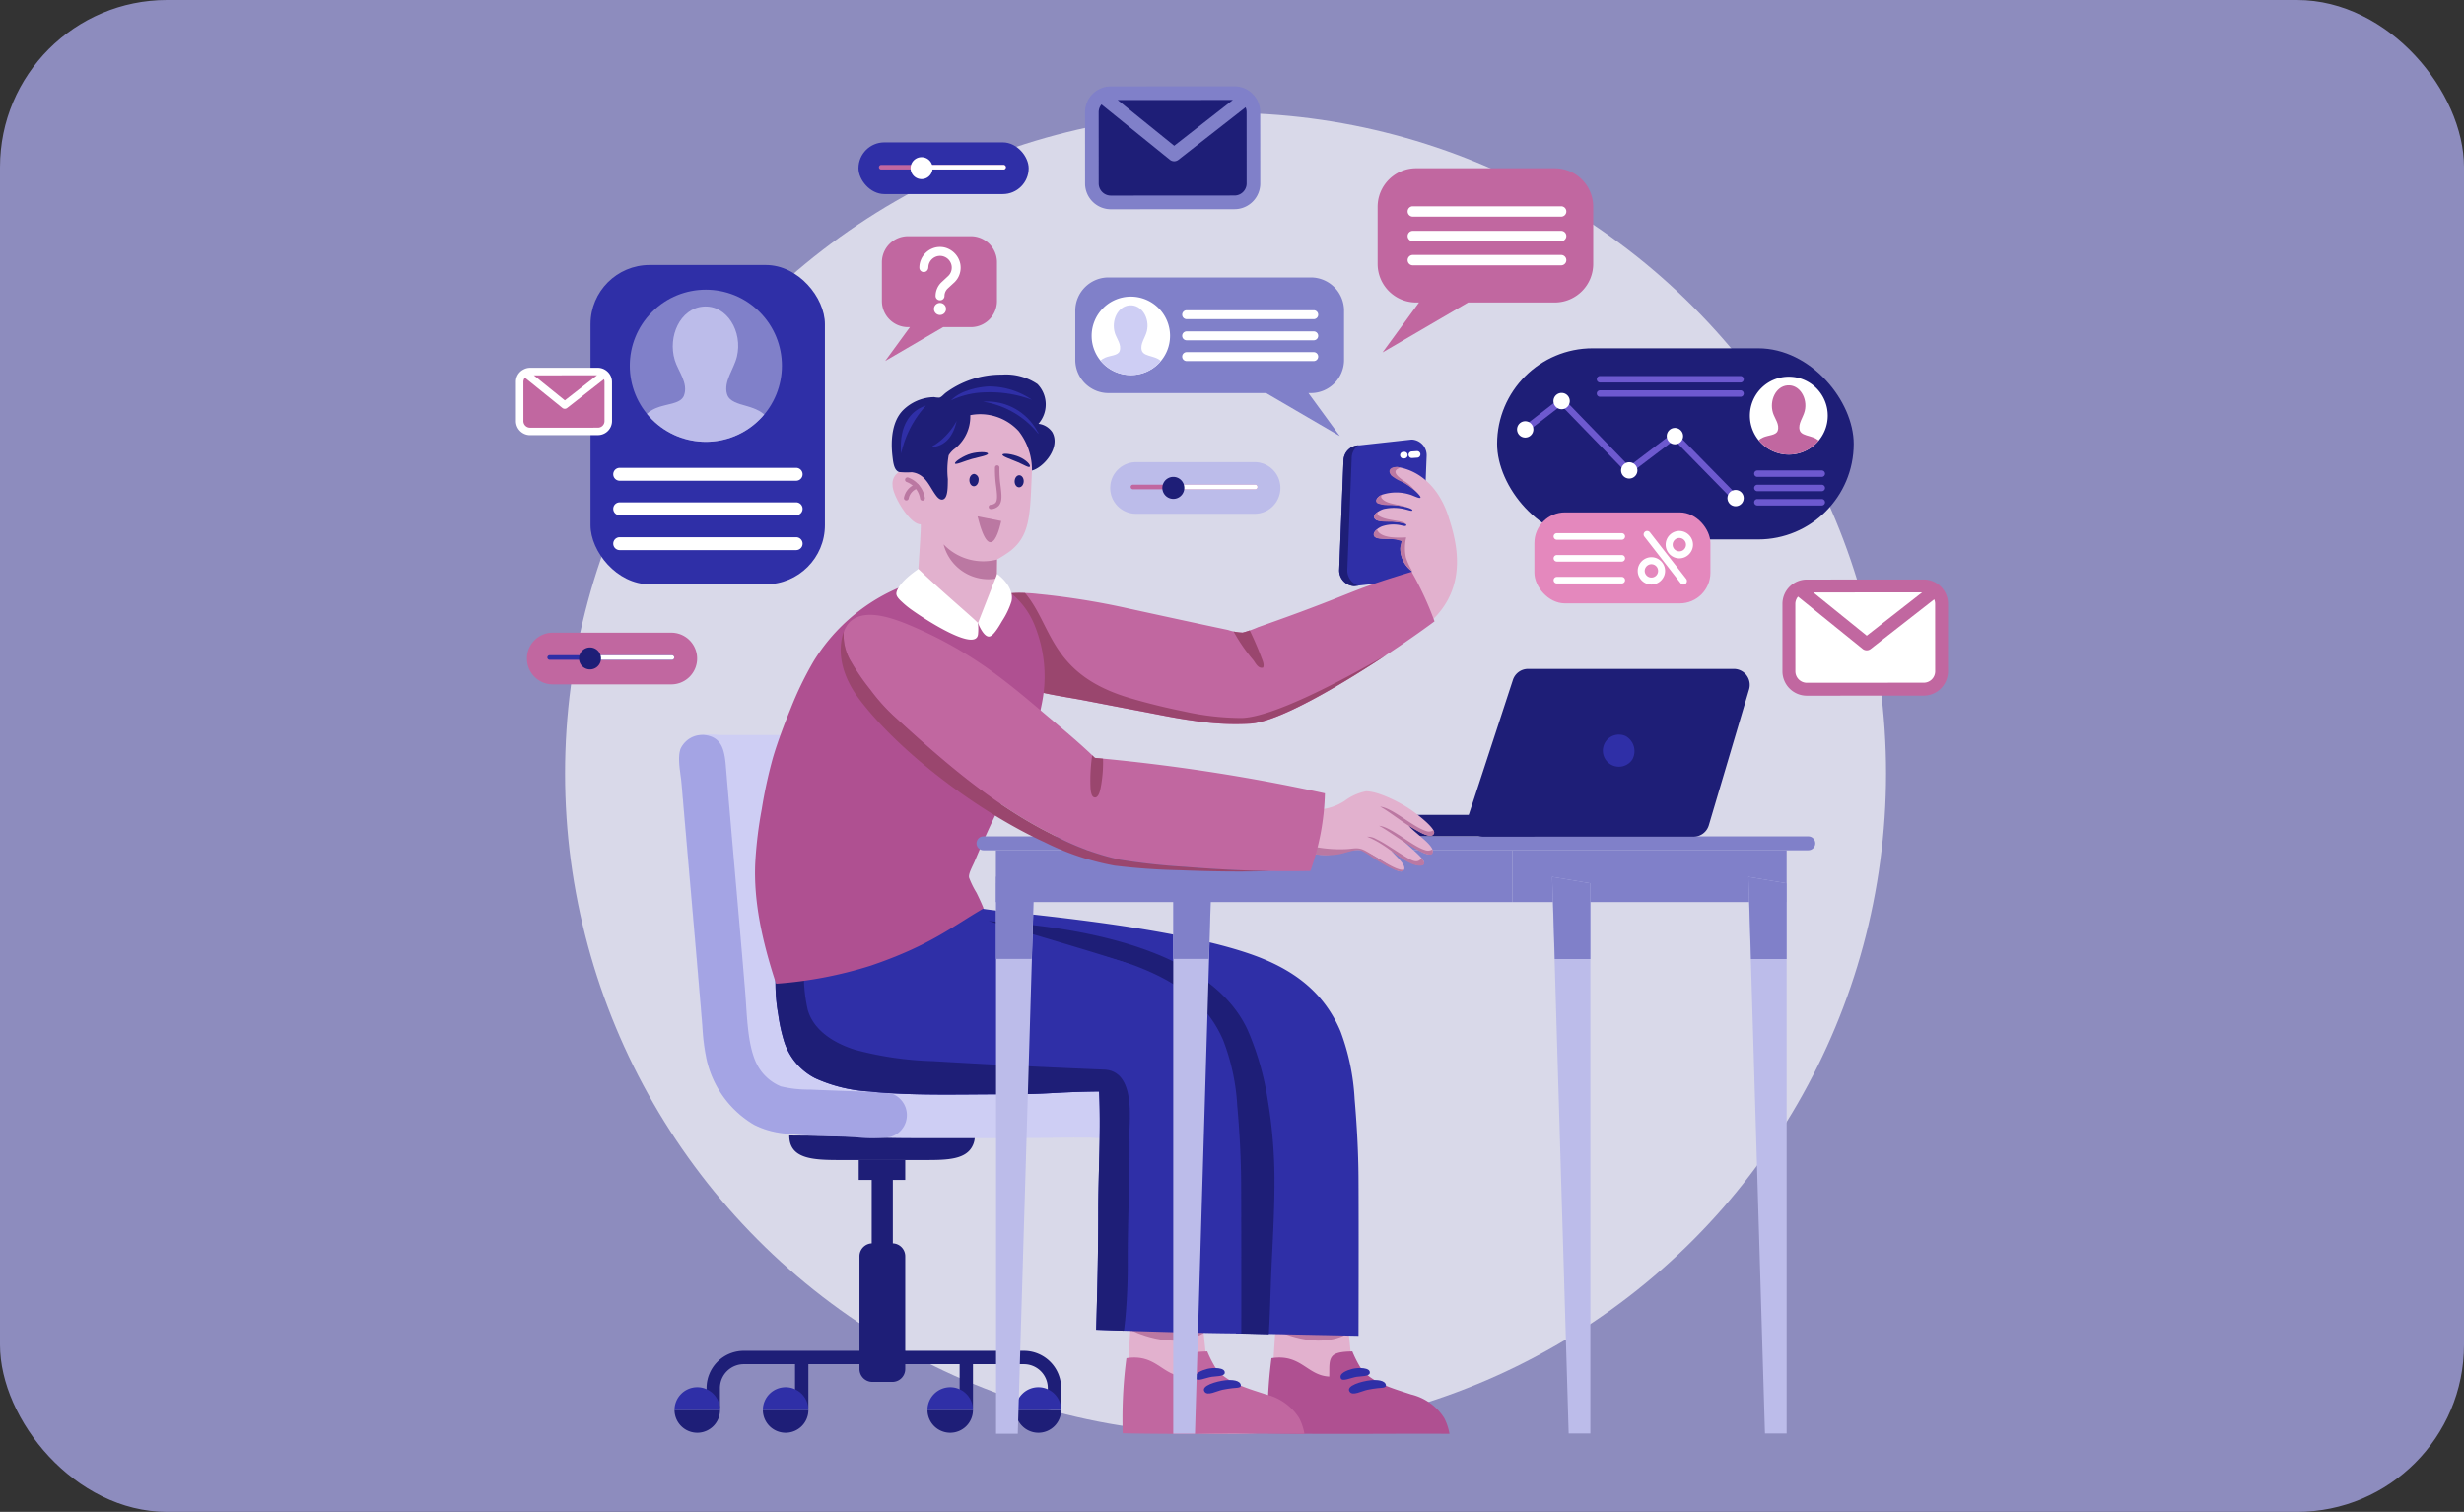 <svg xmlns="http://www.w3.org/2000/svg" xmlns:xlink="http://www.w3.org/1999/xlink" width="295" height="181" viewBox="0 0 295 181">
  <rect x="0" y="0" width="295" height="181" fill="#333333" stroke="none"/>
  <defs>
    <clipPath id="clip-path">
      <path id="Trazado_159758" data-name="Trazado 159758" d="M185.458,312.541c.232,4.892-.1,9.888-.1,14.91,0,5,2.555,10,2.424,14.921,0,0,8.821.273,14.682.286.452-6.11.035-12.576,0-18.947-.019-3.151-.206-6.374-.462-9.374a27.243,27.243,0,0,0-1.69-8.128c-2-4.74-5.694-7.468-10.7-9.224-10.486-3.679-30.851-5.092-32.221-5.481a42.067,42.067,0,0,1-9.263,1.091c-.39.081-.634.841-.769,1.3a22.535,22.535,0,0,0-.308,9.173,21.626,21.626,0,0,0,.717,3.34,7.6,7.6,0,0,0,3.688,4.489A17.7,17.7,0,0,0,158,312.541c4.917.551,5.857.35,11.27.35C174.8,312.891,179.857,312.616,185.458,312.541Z" transform="translate(-146.722 -291.505)" fill="none" clip-rule="evenodd"/>
    </clipPath>
    <clipPath id="clip-path-2">
      <path id="Trazado_159773" data-name="Trazado 159773" d="M184.608,200.966c.113.264.484.274.7.328,1.815.46,3.77.723,5.677,1.089,2.128.408,4.309.836,6.488,1.244,2.117.4,4.3.866,6.519,1.169a32,32,0,0,0,6.855.344c5.038-.418,18.048-9.291,21.986-12.238a38.011,38.011,0,0,0-2.744-5.927c-6.856,2.066-6.352,2.218-13.315,4.8-1.678.622-3.375,1.228-5.072,1.825a12.439,12.439,0,0,1-1.839.65,6.2,6.2,0,0,1-1.75-.319c-3.993-.841-8.189-1.756-12.1-2.61a89.279,89.279,0,0,0-10.591-1.691,17.968,17.968,0,0,0-3.692-.061c-.076.009-.165-.011-.233.036-.286.2-.124.3-.042.639.394,1.628,1.1,3.57,1.495,5.024C183.546,197.451,184.14,199.3,184.608,200.966Z" transform="translate(-181.337 -186.974)" fill="none" clip-rule="evenodd"/>
    </clipPath>
    <clipPath id="clip-path-3">
      <path id="Trazado_159813" data-name="Trazado 159813" d="M187.24,230.987a29.619,29.619,0,0,0,1.736-9.292,223.392,223.392,0,0,0-27.54-4.247c-1.884-1.847-4.133-3.68-6.36-5.57-2.1-1.785-4.372-3.688-6.866-5.419a48.662,48.662,0,0,0-7.847-4.415c-2.636-1.177-6.386-2.716-8.307-.834a3.167,3.167,0,0,0-.693,1.188,6.093,6.093,0,0,0,.907,3.574,25.669,25.669,0,0,0,2.252,3.279,23.021,23.021,0,0,0,2.8,3.157c5.291,4.845,11.638,10.537,18.939,14.172a31.256,31.256,0,0,0,8.172,3.059,76.574,76.574,0,0,0,7.687.845A145.3,145.3,0,0,0,187.24,230.987Z" transform="translate(-131.311 -200.328)" fill="none" clip-rule="evenodd"/>
    </clipPath>
    <clipPath id="clip-path-4">
      <path id="Trazado_159824" data-name="Trazado 159824" d="M217.813,106.231a4.694,4.694,0,1,0-4.694,4.694A4.694,4.694,0,0,0,217.813,106.231Z" transform="translate(-208.426 -101.537)" fill="none"/>
    </clipPath>
    <clipPath id="clip-path-5">
      <circle id="Elipse_4977" data-name="Elipse 4977" cx="9.106" cy="9.106" r="9.106" transform="translate(0 12.878) rotate(-45)" fill="none"/>
    </clipPath>
    <clipPath id="clip-path-6">
      <path id="Trazado_159852" data-name="Trazado 159852" d="M422.11,131.062a4.661,4.661,0,1,0-4.661,4.661A4.661,4.661,0,0,0,422.11,131.062Z" transform="translate(-412.788 -126.401)" fill="none"/>
    </clipPath>
  </defs>
  <g id="Grupo_119014" data-name="Grupo 119014" transform="translate(-5494 10809)">
    <g id="Grupo_114267" data-name="Grupo 114267">
      <rect id="Rectángulo_36658" data-name="Rectángulo 36658" width="295" height="181" rx="20" transform="translate(5494 -10809)" fill="#8d8cbe"/>
    </g>
    <g id="Grupo_114266" data-name="Grupo 114266" transform="translate(5572.472 -10783.86)">
      <circle id="Elipse_4975" data-name="Elipse 4975" cx="79.078" cy="79.078" r="79.078" transform="translate(-10.821 -11.63)" fill="#d9d9e9"/>
      <g id="OBJECTS" transform="translate(-16.702 -14.806)">
        <g id="Grupo_114265" data-name="Grupo 114265">
          <g id="Grupo_114223" data-name="Grupo 114223" transform="translate(18.986 34.521)">
            <g id="Grupo_114171" data-name="Grupo 114171" transform="translate(0 43.094)">
              <g id="Grupo_114167" data-name="Grupo 114167" transform="translate(0 47.924)">
                <g id="Grupo_114164" data-name="Grupo 114164" transform="translate(0 25.843)">
                  <path id="Trazado_159733" data-name="Trazado 159733" d="M129.722,433.27a2.861,2.861,0,0,0-2.858-2.858H93.326a2.861,2.861,0,0,0-2.858,2.858v2.39h-1.6v-2.39a4.461,4.461,0,0,1,4.457-4.457h33.539a4.46,4.46,0,0,1,4.455,4.457v2.39h-1.6Z" transform="translate(-85.031 -428.813)" fill="#1e1e77"/>
                  <g id="Grupo_114158" data-name="Grupo 114158" transform="translate(40.839 4.359)">
                    <path id="Trazado_159734" data-name="Trazado 159734" d="M187.547,449.906a2.726,2.726,0,0,1-2.725-2.725h5.449A2.724,2.724,0,0,1,187.547,449.906Z" transform="translate(-184.822 -444.457)" fill="#1e1e77"/>
                    <path id="Trazado_159735" data-name="Trazado 159735" d="M187.547,440.117a2.723,2.723,0,0,1,2.724,2.724h-5.449A2.724,2.724,0,0,1,187.547,440.117Z" transform="translate(-184.822 -440.117)" fill="#2f2fa7"/>
                  </g>
                  <g id="Grupo_114160" data-name="Grupo 114160" transform="translate(30.285 0.199)">
                    <rect id="Rectángulo_36810" data-name="Rectángulo 36810" width="1.597" height="6.648" transform="translate(3.85)" fill="#1e1e77"/>
                    <g id="Grupo_114159" data-name="Grupo 114159" transform="translate(0 4.16)">
                      <path id="Trazado_159736" data-name="Trazado 159736" d="M160.177,449.906a2.724,2.724,0,0,1-2.724-2.725H162.9A2.724,2.724,0,0,1,160.177,449.906Z" transform="translate(-157.453 -444.457)" fill="#1e1e77"/>
                      <path id="Trazado_159737" data-name="Trazado 159737" d="M160.177,440.117a2.722,2.722,0,0,1,2.723,2.724h-5.447A2.723,2.723,0,0,1,160.177,440.117Z" transform="translate(-157.453 -440.117)" fill="#2f2fa7"/>
                    </g>
                  </g>
                  <g id="Grupo_114162" data-name="Grupo 114162" transform="translate(10.578 0.199)">
                    <rect id="Rectángulo_36811" data-name="Rectángulo 36811" width="1.598" height="6.648" transform="translate(3.851)" fill="#1e1e77"/>
                    <g id="Grupo_114161" data-name="Grupo 114161" transform="translate(0 4.16)">
                      <path id="Trazado_159738" data-name="Trazado 159738" d="M109.072,449.906a2.725,2.725,0,0,1-2.724-2.725H111.8A2.725,2.725,0,0,1,109.072,449.906Z" transform="translate(-106.348 -444.457)" fill="#1e1e77"/>
                      <path id="Trazado_159739" data-name="Trazado 159739" d="M109.072,440.117a2.724,2.724,0,0,1,2.724,2.724h-5.448A2.723,2.723,0,0,1,109.072,440.117Z" transform="translate(-106.348 -440.117)" fill="#2f2fa7"/>
                    </g>
                  </g>
                  <g id="Grupo_114163" data-name="Grupo 114163" transform="translate(0 4.359)">
                    <path id="Trazado_159740" data-name="Trazado 159740" d="M81.641,449.906a2.725,2.725,0,0,1-2.724-2.725h5.448A2.724,2.724,0,0,1,81.641,449.906Z" transform="translate(-78.917 -444.457)" fill="#1e1e77"/>
                    <path id="Trazado_159741" data-name="Trazado 159741" d="M81.641,440.117a2.722,2.722,0,0,1,2.724,2.724H78.917A2.723,2.723,0,0,1,81.641,440.117Z" transform="translate(-78.917 -440.117)" fill="#2f2fa7"/>
                  </g>
                </g>
                <g id="Grupo_114166" data-name="Grupo 114166" transform="translate(13.739)">
                  <g id="Grupo_114165" data-name="Grupo 114165">
                    <path id="Trazado_159742" data-name="Trazado 159742" d="M114.546,361.859c0,2.792,2.751,2.94,6.008,2.94h10.353c2.628,0,4.866-.069,5.625-1.789a2.475,2.475,0,0,0,.193-.641c.031-.3.11-.445-.193-.511a1.9,1.9,0,0,0-.255-.063C129.372,361.952,121.52,361.927,114.546,361.859Z" transform="translate(-114.546 -361.796)" fill="#1e1e77" fill-rule="evenodd"/>
                  </g>
                  <path id="Trazado_159743" data-name="Trazado 159743" d="M136.339,410.5a1.544,1.544,0,0,0,1.544,1.545h2.393a1.544,1.544,0,0,0,1.544-1.545v-13.5a1.544,1.544,0,0,0-1.544-1.543h-2.393a1.545,1.545,0,0,0-1.544,1.543Z" transform="translate(-127.935 -382.48)" fill="#1e1e77"/>
                  <rect id="Rectángulo_36812" data-name="Rectángulo 36812" width="2.529" height="9.054" transform="translate(9.868 4.893)" fill="#1e1e77"/>
                  <rect id="Rectángulo_36813" data-name="Rectángulo 36813" width="5.57" height="2.379" transform="translate(8.314 3.003)" fill="#1e1e77"/>
                </g>
              </g>
              <g id="Grupo_114170" data-name="Grupo 114170" transform="translate(0.546)">
                <g id="Grupo_114168" data-name="Grupo 114168" transform="translate(0.029)">
                  <path id="Trazado_159744" data-name="Trazado 159744" d="M110.4,237.567c-.875-.114-2.466,0-3.644,0H85.279a10.168,10.168,0,0,0-3.069.129,2.823,2.823,0,0,0-1.661,1.534,7.786,7.786,0,0,0,0,2.877c.9,10.812,1.807,20.714,2.684,31.511a13.561,13.561,0,0,0,3.707,8.69,9.745,9.745,0,0,0,3.771,2.493,21.075,21.075,0,0,0,5.562.64c3.564.17,8.012.381,12.015.381,5.8,0,12.9.039,18.216-.062,1.009-.019,2.113,0,3.131,0a12.508,12.508,0,0,0,2.876-.064,2.623,2.623,0,0,0,1.917-1.789,2.777,2.777,0,0,0-1.47-3.324,10.012,10.012,0,0,0-3.195-.321c-2.195-.076-4.511-.151-6.776-.255a11.938,11.938,0,0,1-3.9-.511,5.9,5.9,0,0,1-2.748-3.134,17.428,17.428,0,0,1-.831-4.983c-.916-10.047-1.631-19.527-2.557-29.593a10.414,10.414,0,0,0-.383-2.493A2.471,2.471,0,0,0,110.4,237.567Z" transform="translate(-80.406 -237.516)" fill="#cecef4" fill-rule="evenodd"/>
                </g>
                <g id="Grupo_114169" data-name="Grupo 114169" transform="translate(0 0.031)">
                  <path id="Trazado_159745" data-name="Trazado 159745" d="M83.445,237.616a2.874,2.874,0,0,0-2.941,1.662c-.4,1.124.02,2.892.128,4.155.834,9.749,1.7,19.431,2.493,29.017a26.1,26.1,0,0,0,.511,4.026,12.121,12.121,0,0,0,5.689,7.8,10.356,10.356,0,0,0,3.515,1.022c2.636.34,5.637.325,8.5.447a16.153,16.153,0,0,0,4.218,0,2.719,2.719,0,0,0,.448-5.113,10.193,10.193,0,0,0-3.2-.321c-2.3-.08-4.46-.148-6.776-.254a14.1,14.1,0,0,1-3.514-.384,5.611,5.611,0,0,1-2.748-2.429c-1.273-2.235-1.285-6.053-1.536-9.074-.762-9.205-1.527-17.566-2.3-26.845C85.769,239.308,85.388,237.873,83.445,237.616Z" transform="translate(-80.332 -237.596)" fill="#a4a4e4" fill-rule="evenodd"/>
                </g>
              </g>
            </g>
            <g id="Grupo_114222" data-name="Grupo 114222" transform="translate(9.638)">
              <g id="Grupo_114205" data-name="Grupo 114205">
                <g id="Grupo_114185" data-name="Grupo 114185" transform="translate(2.459 63.162)">
                  <g id="Grupo_114175" data-name="Grupo 114175" transform="translate(58.925 48.678)">
                    <g id="Grupo_114172" data-name="Grupo 114172" transform="translate(0.409)">
                      <path id="Trazado_159746" data-name="Trazado 159746" d="M264.815,415.926l8.32-.132,1.078,10.375h-10.06Z" transform="translate(-264.153 -415.794)" fill="#e2b1ce" fill-rule="evenodd"/>
                      <path id="Trazado_159747" data-name="Trazado 159747" d="M274.273,422.679c-3.77,2.274-8.807-.364-8.807-.364Z" transform="translate(-264.96 -419.8)" fill="#bb78a2" fill-rule="evenodd"/>
                    </g>
                    <g id="Grupo_114174" data-name="Grupo 114174" transform="translate(0 5.09)">
                      <path id="Trazado_159748" data-name="Trazado 159748" d="M273.221,428.994c-.4.023-1.8-.01-2.326.5-.541.531-.4,1.4-.44,2.512-2.664-.123-3.366-2.752-6.915-2.2a55.315,55.315,0,0,0-.442,8.993c7.126.146,14.523.02,21.756.062a6.6,6.6,0,0,0-.63-1.885,6.5,6.5,0,0,0-3.961-2.829c-2.225-.737-4.833-1.414-6.1-3.271A13.805,13.805,0,0,1,273.221,428.994Z" transform="translate(-263.092 -428.994)" fill="#af5091" fill-rule="evenodd"/>
                      <g id="Grupo_114173" data-name="Grupo 114173" transform="translate(8.714 1.995)">
                        <path id="Trazado_159749" data-name="Trazado 159749" d="M285.734,435.409c.183.412,1.163-.077,1.9-.194.433-.07,1.475-.033,1.556-.431.142-.714-1.421-.683-2.081-.516C286.473,434.431,285.465,434.806,285.734,435.409Z" transform="translate(-285.689 -434.169)" fill="#2f2fa7" fill-rule="evenodd"/>
                        <path id="Trazado_159750" data-name="Trazado 159750" d="M288.4,439.295c.371.5,1.4-.092,2.137-.251.386-.085.817-.138,1.194-.188s1.026-.007,1.007-.315c-.04-.662-1.125-.714-1.885-.629C289.887,438.019,287.849,438.55,288.4,439.295Z" transform="translate(-287.297 -436.449)" fill="#2f2fa7" fill-rule="evenodd"/>
                      </g>
                    </g>
                  </g>
                  <g id="Grupo_114179" data-name="Grupo 114179" transform="translate(41.558 48.678)">
                    <g id="Grupo_114176" data-name="Grupo 114176" transform="translate(0.408)">
                      <path id="Trazado_159751" data-name="Trazado 159751" d="M219.778,415.926l8.319-.132,1.078,10.375h-10.06Z" transform="translate(-219.116 -415.794)" fill="#e2b1ce" fill-rule="evenodd"/>
                      <path id="Trazado_159752" data-name="Trazado 159752" d="M229.238,422.679c-3.771,2.274-8.808-.364-8.808-.364Z" transform="translate(-219.923 -419.8)" fill="#bb78a2" fill-rule="evenodd"/>
                    </g>
                    <g id="Grupo_114178" data-name="Grupo 114178" transform="translate(0 5.09)">
                      <path id="Trazado_159753" data-name="Trazado 159753" d="M228.185,428.994c-.4.023-1.8-.01-2.325.5-.542.531-.4,1.4-.44,2.512-2.664-.123-3.366-2.752-6.915-2.2a55.276,55.276,0,0,0-.442,8.993c7.125.146,14.523.02,21.755.062a6.608,6.608,0,0,0-.629-1.885,6.5,6.5,0,0,0-3.961-2.829c-2.225-.737-4.834-1.414-6.1-3.271A13.808,13.808,0,0,1,228.185,428.994Z" transform="translate(-218.057 -428.994)" fill="#c167a0" fill-rule="evenodd"/>
                      <g id="Grupo_114177" data-name="Grupo 114177" transform="translate(8.714 1.995)">
                        <path id="Trazado_159754" data-name="Trazado 159754" d="M240.7,435.409c.183.412,1.163-.077,1.9-.194.433-.07,1.474-.033,1.556-.431.142-.714-1.421-.683-2.081-.516C241.437,434.431,240.43,434.806,240.7,435.409Z" transform="translate(-240.654 -434.169)" fill="#2f2fa7" fill-rule="evenodd"/>
                        <path id="Trazado_159755" data-name="Trazado 159755" d="M243.361,439.295c.371.5,1.4-.092,2.137-.251.387-.085.817-.138,1.194-.188.361-.048,1.026-.007,1.008-.315-.041-.662-1.126-.714-1.887-.629C244.85,438.019,242.812,438.55,243.361,439.295Z" transform="translate(-242.26 -436.449)" fill="#2f2fa7" fill-rule="evenodd"/>
                      </g>
                    </g>
                  </g>
                  <g id="Grupo_114184" data-name="Grupo 114184">
                    <g id="Grupo_114182" data-name="Grupo 114182" transform="translate(14.05 0.75)">
                      <path id="Trazado_159756" data-name="Trazado 159756" d="M185.458,312.541c.232,4.892-.1,9.888-.1,14.91,0,5,3.061,10,2.93,14.925l14.177.283s.035-12.576,0-18.947c-.019-3.151-.206-6.374-.462-9.374a27.243,27.243,0,0,0-1.69-8.128c-2-4.74-5.694-7.468-10.7-9.224-10.486-3.679-30.851-5.092-32.221-5.481a42.067,42.067,0,0,1-9.263,1.091c-.39.081-.634.841-.769,1.3a22.535,22.535,0,0,0-.308,9.173,21.626,21.626,0,0,0,.717,3.34,7.6,7.6,0,0,0,3.688,4.489A17.7,17.7,0,0,0,158,312.541c4.917.551,5.857.35,11.27.35C174.8,312.891,179.857,312.616,185.458,312.541Z" transform="translate(-146.722 -291.505)" fill="#2f2fa7" fill-rule="evenodd"/>
                      <g id="Grupo_114181" data-name="Grupo 114181">
                        <g id="Grupo_114180" data-name="Grupo 114180" clip-path="url(#clip-path)">
                          <path id="Trazado_159757" data-name="Trazado 159757" d="M193.061,300.46c3.326,1.646,6.191,3.772,7.784,7.031a17.56,17.56,0,0,1,1.178,3.69,76.581,76.581,0,0,1,1.434,8.327,111.626,111.626,0,0,1,.257,18.6c-.105,2.131-.372,4.475-.461,6.831-.033.856.1,1.722.461,1.944.514.318,2.134.044,2.815.051.945.008,2.33.286,2.919-.151.43-.317.509-1.244.564-2.143.147-2.463.194-5.288.307-7.729.162-3.467.358-6.844.358-10.321a57.972,57.972,0,0,0-.819-9.873,33.729,33.729,0,0,0-2.407-8.327c-5.576-11.983-28.024-12.666-30.984-13.013C176.206,295.347,191.956,299.915,193.061,300.46Z" transform="translate(-164.995 -293.884)" fill="#1e1e77" fill-rule="evenodd"/>
                        </g>
                      </g>
                    </g>
                    <g id="Grupo_114183" data-name="Grupo 114183">
                      <path id="Trazado_159759" data-name="Trazado 159759" d="M149.021,313.407c.234,4.749-.1,9.6-.1,14.479,0,4.862-.113,9.27-.243,14.048,0,0,11.508.426,17.37.441,0,0,.012-11.932-.021-18.12-.017-3.061-.2-6.19-.462-9.106a25.833,25.833,0,0,0-1.691-7.894c-2-4.6-5.755-7.1-10.7-8.96-3.555-1.334-19.742-4.866-21.113-5.243-4.553,1.125-19.67-1.547-19.67-1.547-.391.078-1.338,3.343-1.472,3.786a21.266,21.266,0,0,0-.307,8.912,20.247,20.247,0,0,0,.717,3.247,7.436,7.436,0,0,0,3.687,4.358,18.143,18.143,0,0,0,6.555,1.6c4.916.533,10.822.338,16.235.338C143.325,313.745,143.421,313.476,149.021,313.407Z" transform="translate(-110.286 -290.755)" fill="#2f2fa7" fill-rule="evenodd"/>
                      <path id="Trazado_159760" data-name="Trazado 159760" d="M148.92,326.691c0-4.877.336-9.731.1-14.479-5.6.069-5.7.338-11.218.338-5.413,0-11.319.195-16.235-.338a18.143,18.143,0,0,1-6.555-1.6,7.436,7.436,0,0,1-3.687-4.358,20.249,20.249,0,0,1-.717-3.246,21.266,21.266,0,0,1,.307-8.912c.134-.443,1.386-4.455,1.775-4.534a9.6,9.6,0,0,1,1.522.374,33.828,33.828,0,0,0-.634,4.695c-.028,1.376.019,2.746.1,4.068a18.745,18.745,0,0,0,.46,3.729c.687,2.446,3.09,3.983,5.684,4.794a40.073,40.073,0,0,0,9.322,1.356c6.852.41,13.729.748,20.485,1.016,3.806.153,3,6.08,3.025,7.7.084,5.176-.205,9.538-.205,14.965a69.85,69.85,0,0,1-.308,7.363c-.068.6-.106,1.018-.153,1.23l-3.315-.116C148.807,335.961,148.92,331.553,148.92,326.691Z" transform="translate(-110.286 -289.559)" fill="#1e1e77"/>
                    </g>
                  </g>
                </g>
                <g id="Grupo_114191" data-name="Grupo 114191" transform="translate(29.857 7.769)">
                  <g id="Grupo_114187" data-name="Grupo 114187" transform="translate(40.084)">
                    <g id="Grupo_114186" data-name="Grupo 114186">
                      <path id="Trazado_159761" data-name="Trazado 159761" d="M285.285,161.506a1.869,1.869,0,0,0,1.79,1.943l6.226-.687a1.867,1.867,0,0,0,1.936-1.794l.515-13.113a1.87,1.87,0,0,0-1.79-1.943l-6.224.686a1.867,1.867,0,0,0-1.937,1.793Z" transform="translate(-285.283 -145.912)" fill="#2f2fa7" fill-rule="evenodd"/>
                      <path id="Trazado_159762" data-name="Trazado 159762" d="M287.559,147.7a1.91,1.91,0,0,0-.776,1.466l-.526,13.432a1.912,1.912,0,0,0,1.314,1.895l-.494.055a1.868,1.868,0,0,1-1.789-1.943l.514-13.114a1.864,1.864,0,0,1,1.757-1.79" transform="translate(-285.285 -147.009)" fill="#1e1e77"/>
                      <path id="Trazado_159763" data-name="Trazado 159763" d="M307.936,150.263a.394.394,0,0,0-.113-.777l-.634.044a.394.394,0,0,0,.057.787l.634-.046a.489.489,0,0,0,.057-.008" transform="translate(-298.518 -148.107)" fill="#fff"/>
                      <path id="Trazado_159764" data-name="Trazado 159764" d="M304.784,150.489a.393.393,0,0,0-.113-.776l-.114.008a.394.394,0,0,0,.057.786l.115-.008a.269.269,0,0,0,.056-.009" transform="translate(-296.9 -148.246)" fill="#fff"/>
                    </g>
                    <path id="Trazado_159765" data-name="Trazado 159765" d="M297.727,163.038a3.742,3.742,0,0,1,1.684.224c.008.314-.182.607-.187.974a3.4,3.4,0,0,0,1.364,2.657c.015,0-.346,3.076-.346,3.076l1.466,3.891c6.21-4.462,4.105-10.842,3.3-13.415-1.055-3.373-3.3-5.547-6.079-6-.258-.042-.912.152-.935.463-.034.489.567.754.855.924.406.239.745.391,1.026.57.691.442,1.88,1.506,1.758,1.7-.1.163-.869-.255-1.282-.372a5.477,5.477,0,0,0-3.333.028c-.321.134-.7.474-.643.738.11.531,1.752.441,2.192.489.854.094,2.183.423,2.1.644-.047.125-.523-.049-.775-.106a5.538,5.538,0,0,0-2.652-.06c-.4.114-1.239.548-1.147,1,.121.6,1.372.437,1.923.47.348.02.725.08,1.044.126s.924.133.878.344c-.035.171-.351.073-.514.047a4.219,4.219,0,0,0-2.393.091c-.353.13-1.145.618-.939,1.125C296.25,163.054,297.286,163.022,297.727,163.038Z" transform="translate(-291.905 -151.15)" fill="#e2b1ce" fill-rule="evenodd"/>
                    <path id="Trazado_159766" data-name="Trazado 159766" d="M297.62,174.95a4.8,4.8,0,0,1,1.7.265,4.709,4.709,0,0,0-.15.611,3.324,3.324,0,0,0,1.353,2.967h.059a7.429,7.429,0,0,1-.76-1.637,5.53,5.53,0,0,1,.04-2.389c-.669.005-3.071.224-3.5-.958-.23.219-.478.427-.378.731C296.126,174.993,297.021,174.923,297.62,174.95Z" transform="translate(-291.839 -163.051)" fill="#bb78a2" fill-rule="evenodd"/>
                    <path id="Trazado_159767" data-name="Trazado 159767" d="M302.234,154.5c-.819-.24-1.768.1-1.128.937a4.713,4.713,0,0,0,1.3.764,9.028,9.028,0,0,1,1.455.976,4.521,4.521,0,0,0-1.27-1.111c-.605-.424-1.656-1.183-.353-1.566" transform="translate(-294.875 -151.139)" fill="#bb78a2" fill-rule="evenodd"/>
                    <path id="Trazado_159768" data-name="Trazado 159768" d="M297.408,163.413c-.132-.183-.052-.3.092-.431-.575.191-1.026.763-.592,1.045a3.562,3.562,0,0,0,1.59.2,9.85,9.85,0,0,1,1.807.259c-.695-.368-2.336-.3-2.9-1.076" transform="translate(-292.319 -156.399)" fill="#bb78a2" fill-rule="evenodd"/>
                    <path id="Trazado_159769" data-name="Trazado 159769" d="M296.55,168.343c-.165.088-.6.426-.43.755.231.438,1.172.424,1.839.443a5.811,5.811,0,0,1,1.9.257c-.307-.487-2.367-.349-3.234-1.011a.323.323,0,0,1-.071-.445" transform="translate(-291.916 -159.693)" fill="#bb78a2" fill-rule="evenodd"/>
                  </g>
                  <g id="Grupo_114190" data-name="Grupo 114190" transform="translate(0 15.834)">
                    <path id="Trazado_159770" data-name="Trazado 159770" d="M184.608,200.966c.113.264.484.274.7.328,1.815.46,3.77.723,5.677,1.089,2.128.408,4.309.836,6.488,1.244,2.117.4,4.3.866,6.519,1.169a32,32,0,0,0,6.855.344c5.038-.418,18.048-9.291,21.986-12.238a38.011,38.011,0,0,0-2.744-5.927c-6.856,2.066-6.352,2.218-13.315,4.8-1.678.622-3.375,1.228-5.072,1.825a12.439,12.439,0,0,1-1.839.65,6.2,6.2,0,0,1-1.75-.319c-3.993-.841-8.189-1.756-12.1-2.61a89.279,89.279,0,0,0-10.591-1.691,17.968,17.968,0,0,0-3.692-.061c-.076.009-.165-.011-.233.036-.286.2-.124.3-.042.639.394,1.628,1.1,3.57,1.495,5.024C183.546,197.451,184.14,199.3,184.608,200.966Z" transform="translate(-181.337 -186.974)" fill="#c167a0" fill-rule="evenodd"/>
                    <path id="Trazado_159771" data-name="Trazado 159771" d="M184.608,204.979q-.08-.283-.165-.575c-.023-.08-.046-.16-.071-.242-.034-.117-.069-.235-.1-.354-.029-.1-.057-.2-.088-.3s-.056-.19-.085-.286c-.034-.114-.067-.228-.1-.343h0c-.329-1.1-.685-2.291-1.041-3.6-.394-1.454-1.1-3.4-1.495-5.024-.083-.343-.244-.443.042-.639.068-.047.158-.027.233-.036a12.764,12.764,0,0,1,2.072-.055c3.323,3.937,2.972,9.782,12.641,12.6,2.134.623,4.239,1.138,6.431,1.58a31.942,31.942,0,0,0,6.82.779c3.622-.069,11.605-4.211,17.355-7.543-5.467,3.614-12.732,7.921-16.206,8.21a32,32,0,0,1-6.855-.344c-2.216-.3-4.4-.773-6.519-1.169-2.179-.408-4.361-.836-6.488-1.244-1.686-.324-3.412-.568-5.044-.937-.151-.033-.46-.093-.744-.175C184.981,205.243,184.7,205.2,184.608,204.979Z" transform="translate(-181.337 -190.987)" fill="#9a466e" fill-rule="evenodd"/>
                    <g id="Grupo_114189" data-name="Grupo 114189">
                      <g id="Grupo_114188" data-name="Grupo 114188" clip-path="url(#clip-path-2)">
                        <path id="Trazado_159772" data-name="Trazado 159772" d="M251.114,202.173a20.12,20.12,0,0,0,2.867,4.447c.308.394.59,1.089,1.2.925.174-.384-.088-.89-.247-1.325A41.629,41.629,0,0,0,253,201.937,1.937,1.937,0,0,0,251.114,202.173Z" transform="translate(-224.207 -196.085)" fill="#9a466e" fill-rule="evenodd"/>
                      </g>
                    </g>
                  </g>
                </g>
                <path id="Trazado_159774" data-name="Trazado 159774" d="M106.432,236.919a49.378,49.378,0,0,0,11.329-2.162c7.235-2.457,9.909-4.794,13.516-6.854-.239-.6-.535-1.232-.853-1.878a10.7,10.7,0,0,1-.884-1.8c-.113-.469.4-1.331.667-1.958,1.89-4.509,3.063-6.781,5.29-11.192a26.739,26.739,0,0,0,2.764-7.749,16.2,16.2,0,0,0-.814-9.163,9.527,9.527,0,0,0-6.422-5.809,16.183,16.183,0,0,0-4.238-.327,13.127,13.127,0,0,0-2.333.361,22.214,22.214,0,0,0-13.529,9.923,40.853,40.853,0,0,0-2.727,5.621c-.795,1.952-1.544,3.91-2.127,5.867a56.153,56.153,0,0,0-1.355,6.224,49.605,49.605,0,0,0-.777,6.417C103.731,226.93,104.7,231.643,106.432,236.919Z" transform="translate(-103.91 -164.005)" fill="#af5091" fill-rule="evenodd"/>
                <g id="Grupo_114204" data-name="Grupo 114204" transform="translate(16.36)">
                  <g id="Grupo_114202" data-name="Grupo 114202">
                    <g id="Grupo_114200" data-name="Grupo 114200" transform="translate(0.108 2.748)">
                      <path id="Trazado_159775" data-name="Trazado 159775" d="M158.381,132.95a7.877,7.877,0,0,0-6.847,2.5,8.167,8.167,0,0,0-2.711,5.021c-.3,4.5,2.38,7.1,2.5,7.584.085.34-.289,5.232-.529,9.33a43.058,43.058,0,0,0,4.3,1.846c.758.3,1.491.68,2.23,1.037a3.367,3.367,0,0,1,3.014-.31c.067-3.235.127-7.688.127-7.688a16.407,16.407,0,0,0,1.561-1c2.287-1.765,2.387-4.157,2.562-8.314C164.768,138.48,165.188,133.717,158.381,132.95Z" transform="translate(-147.958 -132.89)" fill="#e2b1ce" fill-rule="evenodd"/>
                      <path id="Trazado_159776" data-name="Trazado 159776" d="M168.846,180.26a6.579,6.579,0,0,1-6.394-1.818,5.548,5.548,0,0,0,6.365,4.086Z" transform="translate(-156.345 -160.876)" fill="#bb78a2"/>
                      <g id="Grupo_114193" data-name="Grupo 114193" transform="translate(0 8.491)">
                        <path id="Trazado_159777" data-name="Trazado 159777" d="M146.616,156.9c-.042,1.156,2.03,4.7,3.363,4.685,1.484-.02.689-3.467.732-4.624s-.031-2.053-.031-2.053c-.939.225-2.421.087-2.864.237A1.612,1.612,0,0,0,146.616,156.9Z" transform="translate(-146.615 -154.908)" fill="#e2b1ce" fill-rule="evenodd"/>
                        <g id="Grupo_114192" data-name="Grupo 114192" transform="translate(1.359 1.056)">
                          <path id="Trazado_159778" data-name="Trazado 159778" d="M152.566,160.426a.364.364,0,0,0,.072,0,.287.287,0,0,0,.221-.337,3.121,3.121,0,0,0-1.984-2.422.292.292,0,0,0-.368.171.276.276,0,0,0,.171.36,2.57,2.57,0,0,1,1.616,2.011A.287.287,0,0,0,152.566,160.426Z" transform="translate(-150.354 -157.647)" fill="#bb78a2"/>
                          <path id="Trazado_159779" data-name="Trazado 159779" d="M150.42,161.652a.286.286,0,0,0,.293-.238,1.6,1.6,0,0,1,1.064-1.193.281.281,0,0,0,.151-.37.285.285,0,0,0-.376-.148,2.158,2.158,0,0,0-1.408,1.626.28.28,0,0,0,.239.322Z" transform="translate(-150.14 -158.895)" fill="#bb78a2"/>
                        </g>
                      </g>
                      <g id="Grupo_114199" data-name="Grupo 114199" transform="translate(7.466 6.527)">
                        <g id="Grupo_114198" data-name="Grupo 114198">
                          <g id="Grupo_114194" data-name="Grupo 114194" transform="translate(4.04 1.586)">
                            <path id="Trazado_159780" data-name="Trazado 159780" d="M176.7,159.163h.045a1.321,1.321,0,0,0,.94-.43c.416-.5.319-1.32.195-2.35a13.712,13.712,0,0,1-.136-2.184.267.267,0,0,0-.534-.018,14.164,14.164,0,0,0,.14,2.265c.106.872.2,1.629-.076,1.96a.814.814,0,0,1-.573.235.266.266,0,0,0-.243.286.261.261,0,0,0,.243.236" transform="translate(-176.455 -153.931)" fill="#bb78a2"/>
                          </g>
                          <g id="Grupo_114196" data-name="Grupo 114196" transform="translate(5.69 0.193)">
                            <g id="Grupo_114195" data-name="Grupo 114195" transform="translate(1.459 2.568)">
                              <path id="Trazado_159781" data-name="Trazado 159781" d="M185.6,157.725c-.014.4-.274.717-.575.7s-.529-.347-.511-.746.276-.718.573-.7.531.346.513.749" transform="translate(-184.515 -156.976)" fill="#1e1e77" fill-rule="evenodd"/>
                            </g>
                            <path id="Trazado_159782" data-name="Trazado 159782" d="M180.739,150.416c-.1.2.991.55,1.811.9s1.382.737,1.473.529-.463-.8-1.279-1.15S180.833,150.206,180.739,150.416Z" transform="translate(-180.733 -150.317)" fill="#1e1e77" fill-rule="evenodd"/>
                          </g>
                          <g id="Grupo_114197" data-name="Grupo 114197">
                            <path id="Trazado_159783" data-name="Trazado 159783" d="M169.93,149.986c.063.219-1.064.41-1.924.645s-1.963.755-2.025.539,1.061-.944,1.923-1.18S169.867,149.767,169.93,149.986Z" transform="translate(-165.978 -149.817)" fill="#1e1e77" fill-rule="evenodd"/>
                            <path id="Trazado_159784" data-name="Trazado 159784" d="M171.57,157.34c-.014.4-.275.727-.578.714s-.531-.354-.52-.761.283-.722.586-.711a.66.66,0,0,1,.512.758" transform="translate(-168.738 -153.973)" fill="#1e1e77" fill-rule="evenodd"/>
                          </g>
                        </g>
                      </g>
                    </g>
                    <g id="Grupo_114201" data-name="Grupo 114201">
                      <path id="Trazado_159785" data-name="Trazado 159785" d="M163.906,131.645a2.309,2.309,0,0,1,1.65.993c1.032,1.81-.978,4.21-2.425,4.606a7.543,7.543,0,0,0-1.586-4.715,6.24,6.24,0,0,0-5.8-1.918,4.882,4.882,0,0,1-1.842,4,2.78,2.78,0,0,0-.744.805,10.009,10.009,0,0,0-.1,2.853c-.016.93.025,2.3-.615,2.44-.366.079-.666-.308-.824-.521-.786-1.055-1.225-2.54-2.871-2.743a9.769,9.769,0,0,1-1.511-.022c-.612-.19-.718-1.11-.8-1.8-.28-2.306.053-4.383,1.244-5.593a5.422,5.422,0,0,1,3.728-1.58,3.379,3.379,0,0,0,.625.061c.233-.041.462-.314.738-.551a11.137,11.137,0,0,1,6.763-2.2,6.714,6.714,0,0,1,4.255,1.131A3.5,3.5,0,0,1,163.906,131.645Z" transform="translate(-146.334 -125.764)" fill="#1e1e77" fill-rule="evenodd"/>
                      <path id="Trazado_159786" data-name="Trazado 159786" d="M152.2,135.361a12.433,12.433,0,0,0-2.967,5.721C148.975,138.119,150.057,136.064,152.2,135.361Z" transform="translate(-148.095 -131.66)" fill="#2f2fa7" fill-rule="evenodd"/>
                      <path id="Trazado_159787" data-name="Trazado 159787" d="M164.726,131.08a4.883,4.883,0,0,1,1.9-1.146,9.205,9.205,0,0,1,2.615-.525,9.067,9.067,0,0,1,5.184,1.6,14.41,14.41,0,0,0-5.613-.894A10.087,10.087,0,0,0,164.726,131.08Z" transform="translate(-157.634 -127.999)" fill="#2f2fa7" fill-rule="evenodd"/>
                      <path id="Trazado_159788" data-name="Trazado 159788" d="M174.721,134.142a6.787,6.787,0,0,1,6.555,3.662c-.063-.133.208.221,0,.1A10.565,10.565,0,0,0,174.721,134.142Z" transform="translate(-163.775 -130.905)" fill="#2f2fa7" fill-rule="evenodd"/>
                      <path id="Trazado_159789" data-name="Trazado 159789" d="M161.9,140.126c-.314,1.464-1.09,2.911-2.817,3.121-.236-.088.172-.226.266-.3A7.92,7.92,0,0,0,161.9,140.126Z" transform="translate(-154.124 -134.588)" fill="#2f2fa7" fill-rule="evenodd"/>
                    </g>
                    <path id="Trazado_159790" data-name="Trazado 159790" d="M175.829,170.306s-1.183,6.069-2.836-.557Z" transform="translate(-162.713 -152.788)" fill="#bb78a2"/>
                  </g>
                  <g id="Grupo_114203" data-name="Grupo 114203" transform="translate(0.559 23.245)">
                    <path id="Trazado_159791" data-name="Trazado 159791" d="M175.417,187.668c.041-.013,2.135,1.517,1.716,3.28a9.553,9.553,0,0,1-1.1,2.309c-.206.337-1,1.819-1.551,1.888-.707.089-1.359-1.615-1.359-1.615Z" transform="translate(-163.35 -187.042)" fill="#fff" fill-rule="evenodd"/>
                    <path id="Trazado_159792" data-name="Trazado 159792" d="M150.369,186.1c-.014-.037.013-.045.043-.052,2.4,2.334,7.067,6.281,7.143,6.489a6.281,6.281,0,0,1,.014,1.291c-.16,2.29-6.37-1.748-7.891-2.835a10.572,10.572,0,0,1-1.053-.836c-.34-.316-.8-.7-.837-1.094C147.747,188.641,148.252,187.555,150.369,186.1Z" transform="translate(-147.785 -186.044)" fill="#fff" fill-rule="evenodd"/>
                  </g>
                </g>
              </g>
              <g id="Grupo_114221" data-name="Grupo 114221" transform="translate(10.259 28.753)">
                <g id="Grupo_114215" data-name="Grupo 114215" transform="translate(16.232 6.473)">
                  <g id="Grupo_114212" data-name="Grupo 114212" transform="translate(0 20.048)">
                    <rect id="Rectángulo_36814" data-name="Rectángulo 36814" width="32.851" height="6.202" transform="translate(64.165 1.661)" fill="#8080c9"/>
                    <g id="Grupo_114211" data-name="Grupo 114211">
                      <g id="Grupo_114206" data-name="Grupo 114206" transform="translate(23.582 4.823)">
                        <path id="Trazado_159793" data-name="Trazado 159793" d="M233.761,282.382V348.3h2.6l1.982-66.693Z" transform="translate(-233.761 -281.61)" fill="#bcbcea"/>
                        <path id="Trazado_159794" data-name="Trazado 159794" d="M233.761,281.61v9.844h4.27l.311-9.844Z" transform="translate(-233.761 -281.61)" fill="#8080c9"/>
                      </g>
                      <g id="Grupo_114207" data-name="Grupo 114207" transform="translate(2.367 4.823)">
                        <path id="Trazado_159795" data-name="Trazado 159795" d="M178.746,282.382V348.3h2.6l1.981-66.693Z" transform="translate(-178.746 -281.61)" fill="#bcbcea"/>
                        <path id="Trazado_159796" data-name="Trazado 159796" d="M178.746,281.61v9.844h4.269l.311-9.844Z" transform="translate(-178.746 -281.61)" fill="#8080c9"/>
                      </g>
                      <g id="Grupo_114208" data-name="Grupo 114208" transform="translate(68.942 4.846)">
                        <path id="Trazado_159797" data-name="Trazado 159797" d="M355.968,282.443l-4.577-.77,1.982,66.639h2.595Z" transform="translate(-351.391 -281.672)" fill="#bcbcea"/>
                        <path id="Trazado_159798" data-name="Trazado 159798" d="M351.706,291.506l-.311-9.836,4.577.771v9.065Z" transform="translate(-351.393 -281.67)" fill="#8080c9"/>
                      </g>
                      <g id="Grupo_114209" data-name="Grupo 114209" transform="translate(92.437 4.846)">
                        <path id="Trazado_159799" data-name="Trazado 159799" d="M416.9,282.443l-4.577-.77,1.983,66.639H416.9Z" transform="translate(-412.32 -281.672)" fill="#bcbcea"/>
                        <path id="Trazado_159800" data-name="Trazado 159800" d="M412.635,291.506l-.311-9.836,4.577.771v9.065Z" transform="translate(-412.322 -281.67)" fill="#8080c9"/>
                      </g>
                      <g id="Grupo_114210" data-name="Grupo 114210">
                        <rect id="Rectángulo_36815" data-name="Rectángulo 36815" width="61.817" height="6.202" transform="translate(2.348 1.661)" fill="#8080c9"/>
                        <path id="Trazado_159801" data-name="Trazado 159801" d="M273.052,269.935a.83.83,0,0,1-.829.831H173.439a.831.831,0,0,1,0-1.661h98.784a.829.829,0,0,1,.829.831" transform="translate(-172.608 -269.104)" fill="#8080c9"/>
                      </g>
                    </g>
                  </g>
                  <g id="Grupo_114214" data-name="Grupo 114214" transform="translate(43.451)">
                    <path id="Trazado_159802" data-name="Trazado 159802" d="M309.7,263.7a1.272,1.272,0,0,1-1.265,1.278H286.551a1.278,1.278,0,0,1,0-2.557H308.43A1.272,1.272,0,0,1,309.7,263.7" transform="translate(-285.286 -244.947)" fill="#1e1e77" fill-rule="evenodd"/>
                    <g id="Grupo_114213" data-name="Grupo 114213" transform="translate(15.376)">
                      <path id="Trazado_159803" data-name="Trazado 159803" d="M358.555,217.881a1.9,1.9,0,0,0-1.528-.766H332.392a1.907,1.907,0,0,0-1.812,1.313L325.255,234.7a1.907,1.907,0,0,0,1.813,2.5h25.138a1.907,1.907,0,0,0,1.828-1.365l4.821-16.268a1.905,1.905,0,0,0-.3-1.682" transform="translate(-325.16 -217.115)" fill="#1e1e77"/>
                      <path id="Trazado_159804" data-name="Trazado 159804" d="M370.429,240.525a1.922,1.922,0,1,1-.8-2.8,2.066,2.066,0,0,1,.8,2.8" transform="translate(-350.71 -229.685)" fill="#2f2fa7"/>
                    </g>
                  </g>
                </g>
                <g id="Grupo_114220" data-name="Grupo 114220">
                  <g id="Grupo_114216" data-name="Grupo 114216" transform="translate(54.531 21.125)">
                    <path id="Trazado_159805" data-name="Trazado 159805" d="M285.426,259.244c.614.81,3.224,2.442,2.808,3.207-.449.831-2.744-1.128-3.483-1.431.775.829,2.631,2.185,2.461,2.692-.193.571-1.331.094-2.049-.283-.767-.4-1.421-.974-1.855-1.192.559.649,1.922,1.747,1.49,2.324s-1.906-.725-2.57-1.106a16.024,16.024,0,0,0-2.568-1.366,4.137,4.137,0,0,0-1.891.27,8.443,8.443,0,0,1-5.843-.365l2.882-4.708a6.536,6.536,0,0,0,2.961-1.055,6.2,6.2,0,0,1,2.519-1.121c1.308-.021,3.972,1.183,5.712,2.456.72.526,2.664,2.057,2.428,2.576-.4.881-2.31-.595-3-.9" transform="translate(-271.928 -255.111)" fill="#e2b1ce" fill-rule="evenodd"/>
                    <path id="Trazado_159806" data-name="Trazado 159806" d="M304.055,268.643c.394,1.4-1.8.095-2.68-.445-1.369-.84-2.791-1.9-3.7-2.377,1.466.128,3.938,2.441,5.48,2.9a.963.963,0,0,0,.9-.077" transform="translate(-287.745 -261.691)" fill="#bb78a2" fill-rule="evenodd"/>
                    <path id="Trazado_159807" data-name="Trazado 159807" d="M304.372,262.7c.187.361.032.466-.072.568-.4.39-1.919-.51-2.606-.931-1.378-.848-2.805-1.992-3.708-2.461,1.47.129,3.946,2.443,5.482,2.9a.964.964,0,0,0,.9-.075" transform="translate(-287.938 -258.036)" fill="#bb78a2" fill-rule="evenodd"/>
                    <path id="Trazado_159808" data-name="Trazado 159808" d="M284.853,267.935c-.2.652-1.661-.187-2.445-.617-.446-.244-.9-.539-1.363-.829a7.821,7.821,0,0,0-1.363-.829c-.676-.218-2.043.392-2.8.479a9.212,9.212,0,0,1-4.956-.675c.9-1.592,1.765-3.091,2.883-4.708a3.847,3.847,0,0,1-.706,2.576,5.366,5.366,0,0,1-1.45,1.529,15.868,15.868,0,0,0,5.265.639c.888-.035,1.407-.286,2.3.2,1.4.771,3.926,2.578,4.639,2.232" transform="translate(-271.927 -258.579)" fill="#bb78a2" fill-rule="evenodd"/>
                    <path id="Trazado_159809" data-name="Trazado 159809" d="M300.461,271.746c.956,1.143-.4.97-.887.806-1.762-.593-3.183-2.389-5.618-3.35a2,2,0,0,1,1.1.288c1.094.5,2.766,1.728,3.908,2.354.523.286,1.144.531,1.493-.1" transform="translate(-285.462 -263.764)" fill="#bb78a2" fill-rule="evenodd"/>
                  </g>
                  <g id="Grupo_114219" data-name="Grupo 114219">
                    <path id="Trazado_159810" data-name="Trazado 159810" d="M187.24,230.987a29.619,29.619,0,0,0,1.736-9.292,223.392,223.392,0,0,0-27.54-4.247c-1.884-1.847-4.133-3.68-6.36-5.57-2.1-1.785-4.372-3.688-6.866-5.419a48.662,48.662,0,0,0-7.847-4.415c-2.636-1.177-6.386-2.716-8.307-.834a3.167,3.167,0,0,0-.693,1.188,6.093,6.093,0,0,0,.907,3.574,25.669,25.669,0,0,0,2.252,3.279,23.021,23.021,0,0,0,2.8,3.157c5.291,4.845,11.638,10.537,18.939,14.172a31.256,31.256,0,0,0,8.172,3.059,76.574,76.574,0,0,0,7.687.845A145.3,145.3,0,0,0,187.24,230.987Z" transform="translate(-131.004 -200.328)" fill="#c167a0" fill-rule="evenodd"/>
                    <path id="Trazado_159811" data-name="Trazado 159811" d="M132.85,212.682c-3.946-5.138-1.722-8.893-1.625-8.917a2.581,2.581,0,0,0-.353.745,6.093,6.093,0,0,0,.907,3.574,25.674,25.674,0,0,0,2.252,3.279,23.017,23.017,0,0,0,2.8,3.157c5.291,4.845,11.638,10.537,18.938,14.172a31.256,31.256,0,0,0,8.172,3.059,76.556,76.556,0,0,0,7.687.845c3.511.28,6.955.465,10.384.518-3.584.1-7.186.049-10.862-.1a77.166,77.166,0,0,1-7.839-.552,31.163,31.163,0,0,1-8.385-2.8C147.421,226.233,137.937,219.3,132.85,212.682Z" transform="translate(-130.514 -202.44)" fill="#9a466e"/>
                    <g id="Grupo_114218" data-name="Grupo 114218" transform="translate(0.307)">
                      <g id="Grupo_114217" data-name="Grupo 114217" clip-path="url(#clip-path-3)">
                        <path id="Trazado_159812" data-name="Trazado 159812" d="M209.519,242.839c-.2-.222-.72-.612-1-.57a.4.4,0,0,0-.189.083,20.836,20.836,0,0,0-.3,4.295c.014.332.062,1.141.4,1.279.553.224.755-.8.807-1.047A16.064,16.064,0,0,0,209.519,242.839Z" transform="translate(-178.438 -226.094)" fill="#9a466e" fill-rule="evenodd"/>
                      </g>
                    </g>
                  </g>
                </g>
              </g>
            </g>
          </g>
          <g id="Grupo_114264" data-name="Grupo 114264">
            <g id="Grupo_114225" data-name="Grupo 114225" transform="translate(103.166 9.807)">
              <path id="Trazado_159814" data-name="Trazado 159814" d="M318.412,61.676h-16.58a4.616,4.616,0,0,0-4.616,4.617V73.13a4.617,4.617,0,0,0,4.616,4.618h.337l-4.366,5.98,10.244-5.98h10.364a4.617,4.617,0,0,0,4.616-4.618V66.293A4.616,4.616,0,0,0,318.412,61.676Z" transform="translate(-297.216 -61.676)" fill="#c167a0"/>
              <g id="Grupo_114224" data-name="Grupo 114224" transform="translate(3.591 4.558)">
                <path id="Trazado_159815" data-name="Trazado 159815" d="M307.148,74.735h17.76a.62.62,0,1,0,0-1.241h-17.76a.62.62,0,1,0,0,1.24Z" transform="translate(-306.528 -73.495)" fill="#fff"/>
                <path id="Trazado_159816" data-name="Trazado 159816" d="M307.148,82.351h17.76a.62.62,0,1,0,0-1.24h-17.76a.62.62,0,1,0,0,1.24Z" transform="translate(-306.528 -78.174)" fill="#fff"/>
                <path id="Trazado_159817" data-name="Trazado 159817" d="M307.148,89.84h17.76a.62.62,0,1,0,0-1.24h-17.76a.62.62,0,1,0,0,1.24Z" transform="translate(-306.528 -82.775)" fill="#fff"/>
              </g>
            </g>
            <g id="Grupo_114232" data-name="Grupo 114232" transform="translate(66.967 22.884)">
              <g id="Grupo_114228" data-name="Grupo 114228" transform="translate(0 0)">
                <path id="Trazado_159818" data-name="Trazado 159818" d="M207.317,95.587h24.226a3.976,3.976,0,0,1,3.976,3.976v5.888a3.976,3.976,0,0,1-3.975,3.977h-.29l3.759,5.15-8.822-5.15H207.317a3.977,3.977,0,0,1-3.975-3.977V99.563A3.976,3.976,0,0,1,207.317,95.587Z" transform="translate(-203.342 -95.587)" fill="#8080c9"/>
                <g id="Grupo_114227" data-name="Grupo 114227" transform="translate(12.8 3.925)">
                  <g id="Grupo_114226" data-name="Grupo 114226">
                    <path id="Trazado_159819" data-name="Trazado 159819" d="M252.286,106.833H237.071a.534.534,0,1,1,0-1.068h15.215a.534.534,0,1,1,0,1.068Z" transform="translate(-236.537 -105.765)" fill="#fff"/>
                    <path id="Trazado_159820" data-name="Trazado 159820" d="M252.286,113.392H237.07a.534.534,0,1,1,0-1.068h15.215a.534.534,0,1,1,0,1.068Z" transform="translate(-236.536 -109.795)" fill="#fff"/>
                    <path id="Trazado_159821" data-name="Trazado 159821" d="M252.286,119.841H237.07a.534.534,0,1,1,0-1.068h15.215a.534.534,0,1,1,0,1.068Z" transform="translate(-236.536 -113.757)" fill="#fff"/>
                  </g>
                </g>
              </g>
              <g id="Grupo_114231" data-name="Grupo 114231" transform="translate(1.96 2.294)">
                <path id="Trazado_159822" data-name="Trazado 159822" d="M217.813,106.231a4.694,4.694,0,1,0-4.694,4.694A4.694,4.694,0,0,0,217.813,106.231Z" transform="translate(-208.426 -101.537)" fill="#fff"/>
                <g id="Grupo_114230" data-name="Grupo 114230">
                  <g id="Grupo_114229" data-name="Grupo 114229" clip-path="url(#clip-path-4)">
                    <path id="Trazado_159823" data-name="Trazado 159823" d="M218.119,112.768c-3.126-.027-5.241-.029-8.358,0-.023-1.182.209-1.882,1.088-2.264.642-.278,1.543-.245,1.741-.784.281-.765-.359-1.5-.566-2.176-.447-1.468.33-3.185,1.742-3.308,1.476-.13,2.464,1.557,2.089,3.09-.194.791-.834,1.529-.609,2.307.132.458.679.585,1.219.74C217.631,110.709,218.111,111.158,218.119,112.768Z" transform="translate(-209.245 -103.191)" fill="#cecef4" fill-rule="evenodd"/>
                  </g>
                </g>
              </g>
            </g>
            <g id="Grupo_114234" data-name="Grupo 114234" transform="translate(43.814 17.945)">
              <path id="Trazado_159825" data-name="Trazado 159825" d="M153.955,82.779h-7.527a3.126,3.126,0,0,0-3.126,3.127v4.63a3.126,3.126,0,0,0,3.126,3.127h.228l-2.957,4.05,6.937-4.049h3.318a3.127,3.127,0,0,0,3.126-3.127v-4.63A3.126,3.126,0,0,0,153.955,82.779Z" transform="translate(-143.302 -82.779)" fill="#c167a0"/>
              <g id="Grupo_114233" data-name="Grupo 114233" transform="translate(4.486 1.286)">
                <path id="Trazado_159826" data-name="Trazado 159826" d="M156,88.58a.5.5,0,0,1-.044.209.575.575,0,0,1-.114.17.5.5,0,0,1-.169.115.536.536,0,0,1-.209.041.511.511,0,0,1-.379-.153.523.523,0,0,1-.15-.382,2.367,2.367,0,0,1,.2-.958,2.537,2.537,0,0,1,.533-.785,2.5,2.5,0,0,1,.785-.53,2.38,2.38,0,0,1,.953-.194,2.323,2.323,0,0,1,.953.2,2.573,2.573,0,0,1,.785.535,2.524,2.524,0,0,1,.532.785,2.333,2.333,0,0,1,.2.948,2.423,2.423,0,0,1-.728,1.753l-.8.739a1.241,1.241,0,0,0-.407.892.514.514,0,0,1-.53.53.524.524,0,0,1-.383-.15.51.51,0,0,1-.153-.379,2.271,2.271,0,0,1,.729-1.646l.8-.744a1.385,1.385,0,0,0,.408-.994,1.33,1.33,0,0,0-.112-.54,1.467,1.467,0,0,0-.3-.446,1.451,1.451,0,0,0-.447-.3,1.318,1.318,0,0,0-.54-.113,1.361,1.361,0,0,0-.545.11,1.43,1.43,0,0,0-.446.3,1.384,1.384,0,0,0-.41.994Zm2.125,4.959a.722.722,0,1,1-.211-.512A.7.7,0,0,1,158.124,93.538Z" transform="translate(-154.934 -86.113)" fill="#fff"/>
              </g>
            </g>
            <g id="Grupo_114238" data-name="Grupo 114238" transform="translate(8.929 20.573)">
              <rect id="Rectángulo_36816" data-name="Rectángulo 36816" width="28.062" height="38.219" rx="7.072" transform="translate(0 0.821)" fill="#2f2fa7"/>
              <g id="Grupo_114237" data-name="Grupo 114237" transform="translate(0.93 0)">
                <circle id="Elipse_4976" data-name="Elipse 4976" cx="9.106" cy="9.106" r="9.106" transform="translate(0 12.878) rotate(-45)" fill="#8080c9"/>
                <g id="Grupo_114236" data-name="Grupo 114236" transform="translate(0)">
                  <g id="Grupo_114235" data-name="Grupo 114235" clip-path="url(#clip-path-5)">
                    <path id="Trazado_159827" data-name="Trazado 159827" d="M83.836,121.164c-6.063-.052-10.167-.056-16.216,0-.044-2.291.406-3.651,2.111-4.392,1.246-.539,2.994-.474,3.378-1.52.546-1.484-.7-2.906-1.1-4.223-.867-2.849.641-6.18,3.38-6.419,2.864-.252,4.782,3.02,4.053,6-.375,1.534-1.618,2.966-1.182,4.476.258.888,1.318,1.133,2.365,1.436C82.891,117.17,83.822,118.041,83.836,121.164Z" transform="translate(-62.848 -98.811)" fill="#bcbcea" fill-rule="evenodd"/>
                  </g>
                </g>
              </g>
              <path id="Trazado_159828" data-name="Trazado 159828" d="M81.794,156.234H60.668a.771.771,0,1,1,0-1.542H81.794a.771.771,0,1,1,0,1.542Z" transform="translate(-57.175 -129.589)" fill="#fff"/>
              <path id="Trazado_159829" data-name="Trazado 159829" d="M81.794,166.945H60.668a.771.771,0,1,1,0-1.542H81.794a.771.771,0,1,1,0,1.542Z" transform="translate(-57.175 -136.17)" fill="#fff"/>
              <path id="Trazado_159830" data-name="Trazado 159830" d="M81.794,177.772H60.668a.771.771,0,1,1,0-1.542H81.794a.771.771,0,1,1,0,1.542Z" transform="translate(-57.175 -142.822)" fill="#fff"/>
            </g>
            <g id="Grupo_114239" data-name="Grupo 114239" transform="translate(0 33.697)">
              <path id="Trazado_159831" data-name="Trazado 159831" d="M41.182,125.32a1.682,1.682,0,0,0-.637-1.311c-.01-.007-.018-.017-.028-.023a1.675,1.675,0,0,0-1.028-.357l-8.118,0a1.677,1.677,0,0,0-.791.206.385.385,0,0,0-.058.031,1.646,1.646,0,0,0-.841,1.457l0,4.68a1.694,1.694,0,0,0,1.692,1.691h0l8.118-.005A1.691,1.691,0,0,0,41.186,130Z" transform="translate(-29.681 -123.629)" fill="#fff"/>
              <path id="Trazado_159832" data-name="Trazado 159832" d="M42.8,125.951l-3.849,3.006-3.714-3Z" transform="translate(-33.095 -125.055)" fill="#c167a0"/>
              <path id="Trazado_159833" data-name="Trazado 159833" d="M41.483,132.463a.791.791,0,0,1-.563.234L32.8,132.7v0a.8.8,0,0,1-.8-.8l0-4.68a.79.79,0,0,1,.185-.506l4.49,3.629a.448.448,0,0,0,.557,0l4.414-3.448a.8.8,0,0,1,.065.313l0,4.681A.791.791,0,0,1,41.483,132.463Z" transform="translate(-31.107 -125.528)" fill="#c167a0"/>
            </g>
            <g id="Grupo_114240" data-name="Grupo 114240" transform="translate(151.63 59.04)">
              <path id="Trazado_159834" data-name="Trazado 159834" d="M442.719,192.263a2.907,2.907,0,0,0-.988-2.18c-.017-.016-.033-.032-.051-.046a2.9,2.9,0,0,0-1.879-.689l-13.994.008a2.9,2.9,0,0,0-1.419.371h0a2.929,2.929,0,0,0-.642.485,2.9,2.9,0,0,0-.852,2.063l0,8.068a2.92,2.92,0,0,0,2.916,2.914h0l13.994-.009a2.916,2.916,0,0,0,2.914-2.917Z" transform="translate(-422.894 -189.348)" fill="#c167a0"/>
              <path id="Trazado_159835" data-name="Trazado 159835" d="M445.508,193.35l-6.634,5.182-6.4-5.174Z" transform="translate(-428.779 -191.807)" fill="#fff"/>
              <path id="Trazado_159836" data-name="Trazado 159836" d="M443.238,204.576a1.363,1.363,0,0,1-.97.4l-13.994.009v0a1.375,1.375,0,0,1-1.373-1.372l-.005-8.068a1.361,1.361,0,0,1,.319-.871l7.74,6.256a.772.772,0,0,0,.96.008L443.523,195a1.368,1.368,0,0,1,.111.539l.005,8.068A1.364,1.364,0,0,1,443.238,204.576Z" transform="translate(-425.352 -192.622)" fill="#fff"/>
            </g>
            <g id="Grupo_114241" data-name="Grupo 114241" transform="translate(68.132)">
              <path id="Trazado_159837" data-name="Trazado 159837" d="M227.338,39.328a3.075,3.075,0,0,0-1.045-2.306c-.018-.017-.035-.034-.054-.049a3.072,3.072,0,0,0-1.988-.729l-14.805.009a3.066,3.066,0,0,0-1.5.393h0a3.08,3.08,0,0,0-1.581,2.7l.005,8.535a3.09,3.09,0,0,0,3.086,3.083h0l14.806-.01a3.085,3.085,0,0,0,3.083-3.086Z" transform="translate(-206.363 -36.244)" fill="#8080c9"/>
              <path id="Trazado_159838" data-name="Trazado 159838" d="M230.288,40.479l-7.019,5.482L216.5,40.487Z" transform="translate(-212.589 -38.846)" fill="#1e1e77"/>
              <path id="Trazado_159839" data-name="Trazado 159839" d="M227.888,52.355a1.442,1.442,0,0,1-1.026.426l-14.805.01v0a1.455,1.455,0,0,1-1.453-1.451L210.6,42.8a1.437,1.437,0,0,1,.338-.922l8.188,6.619a.817.817,0,0,0,1.016.008l8.05-6.288a1.446,1.446,0,0,1,.118.571l.005,8.536A1.444,1.444,0,0,1,227.888,52.355Z" transform="translate(-208.964 -39.708)" fill="#1e1e77"/>
            </g>
            <g id="Grupo_114254" data-name="Grupo 114254" transform="translate(117.469 31.365)">
              <g id="Grupo_114249" data-name="Grupo 114249" transform="translate(0)">
                <rect id="Rectángulo_36817" data-name="Rectángulo 36817" width="42.695" height="22.88" rx="11.44" fill="#1e1e77"/>
                <g id="Grupo_114248" data-name="Grupo 114248" transform="translate(2.388 3.32)">
                  <path id="Trazado_159840" data-name="Trazado 159840" d="M367.569,145.029l-7.066-7.218-5.479,4.155-8.049-8.3-4.083,3.154-.471-.61,4.628-3.576,8.053,8.309,5.475-4.153,7.542,7.7Z" transform="translate(-341.681 -130.147)" fill="#6d59cf"/>
                  <g id="Grupo_114242" data-name="Grupo 114242" transform="translate(0 2.021)">
                    <circle id="Elipse_4978" data-name="Elipse 4978" cx="0.977" cy="0.977" r="0.977" transform="translate(25.187 11.614)" fill="#fff"/>
                    <path id="Trazado_159841" data-name="Trazado 159841" d="M388.935,143.276a.978.978,0,1,1-.978-.978A.978.978,0,0,1,388.935,143.276Z" transform="translate(-369.056 -138.108)" fill="#fff"/>
                    <path id="Trazado_159842" data-name="Trazado 159842" d="M374.754,153.929a.977.977,0,1,1-.978-.978A.977.977,0,0,1,374.754,153.929Z" transform="translate(-360.344 -144.653)" fill="#fff"/>
                    <path id="Trazado_159843" data-name="Trazado 159843" d="M353.756,132.41a.977.977,0,1,1-.977-.978A.977.977,0,0,1,353.756,132.41Z" transform="translate(-347.443 -131.432)" fill="#fff"/>
                    <path id="Trazado_159844" data-name="Trazado 159844" d="M342.454,141.2a.977.977,0,1,1-.977-.977A.977.977,0,0,1,342.454,141.2Z" transform="translate(-340.499 -136.834)" fill="#fff"/>
                  </g>
                  <g id="Grupo_114243" data-name="Grupo 114243" transform="translate(28.406 11.302)">
                    <path id="Trazado_159845" data-name="Trazado 159845" d="M422.219,156.272h-7.672a.386.386,0,1,1,0-.771h7.672a.386.386,0,1,1,0,.771Z" transform="translate(-414.162 -155.501)" fill="#6d59cf"/>
                    <path id="Trazado_159846" data-name="Trazado 159846" d="M422.219,160.711h-7.672a.386.386,0,1,1,0-.771h7.672a.386.386,0,1,1,0,.771Z" transform="translate(-414.162 -158.228)" fill="#6d59cf"/>
                    <path id="Trazado_159847" data-name="Trazado 159847" d="M422.219,165.149h-7.672a.386.386,0,1,1,0-.771h7.672a.386.386,0,1,1,0,.771Z" transform="translate(-414.162 -160.955)" fill="#6d59cf"/>
                  </g>
                  <g id="Grupo_114244" data-name="Grupo 114244" transform="translate(9.547)">
                    <path id="Trazado_159848" data-name="Trazado 159848" d="M382.5,126.962H365.607a.387.387,0,0,1,0-.771H382.5a.387.387,0,0,1,0,.771Z" transform="translate(-365.257 -126.191)" fill="#6d59cf"/>
                    <path id="Trazado_159849" data-name="Trazado 159849" d="M382.5,131.4H365.607a.387.387,0,0,1,0-.771H382.5a.387.387,0,0,1,0,.771Z" transform="translate(-365.257 -128.918)" fill="#6d59cf"/>
                  </g>
                  <g id="Grupo_114247" data-name="Grupo 114247" transform="translate(27.876 0.081)">
                    <path id="Trazado_159850" data-name="Trazado 159850" d="M422.11,131.062a4.661,4.661,0,1,0-4.661,4.661A4.661,4.661,0,0,0,422.11,131.062Z" transform="translate(-412.788 -126.401)" fill="#fff"/>
                    <g id="Grupo_114246" data-name="Grupo 114246">
                      <g id="Grupo_114245" data-name="Grupo 114245" clip-path="url(#clip-path-6)">
                        <path id="Trazado_159851" data-name="Trazado 159851" d="M422.414,137.554c-3.1-.027-5.2-.029-8.3,0-.022-1.173.208-1.869,1.081-2.249.638-.276,1.532-.243,1.73-.778.279-.76-.357-1.488-.563-2.161-.444-1.458.328-3.163,1.73-3.285,1.466-.13,2.448,1.546,2.075,3.069-.192.785-.828,1.518-.605,2.291.132.455.674.581,1.21.735C421.93,135.509,422.406,135.955,422.414,137.554Z" transform="translate(-413.601 -128.043)" fill="#c167a0" fill-rule="evenodd"/>
                      </g>
                    </g>
                  </g>
                </g>
              </g>
              <g id="Grupo_114253" data-name="Grupo 114253" transform="translate(4.464 19.642)">
                <rect id="Rectángulo_36818" data-name="Rectángulo 36818" width="21.074" height="10.891" rx="3.668" fill="#e488bd"/>
                <g id="Grupo_114252" data-name="Grupo 114252" transform="translate(2.283 2.22)">
                  <g id="Grupo_114250" data-name="Grupo 114250" transform="translate(10.092)">
                    <path id="Trazado_159853" data-name="Trazado 159853" d="M381.442,175.288a1.679,1.679,0,0,1,.351-.524,1.659,1.659,0,0,1,.522-.355,1.615,1.615,0,0,1,1.271,0,1.659,1.659,0,0,1,.873.878,1.584,1.584,0,0,1,.128.632,1.568,1.568,0,0,1-.128.63,1.687,1.687,0,0,1-.351.522,1.665,1.665,0,0,1-.521.355,1.614,1.614,0,0,1-1.271,0,1.659,1.659,0,0,1-.522-.355,1.693,1.693,0,0,1-.351-.522,1.568,1.568,0,0,1-.128-.63A1.584,1.584,0,0,1,381.442,175.288Zm1.684,5.273-4.364-5.612a.4.4,0,0,1-.084-.253.392.392,0,0,1,.034-.164.424.424,0,0,1,.09-.132.437.437,0,0,1,.132-.09.4.4,0,0,1,.165-.034.433.433,0,0,1,.337.169l4.32,5.548a.41.41,0,0,1,.1.285.4.4,0,0,1-.033.16.419.419,0,0,1-.088.135.392.392,0,0,1-.132.09.425.425,0,0,1-.165.032A.4.4,0,0,1,383.127,180.561Zm-.485-5.379a.809.809,0,0,0-.253.175.838.838,0,0,0-.172.257.755.755,0,0,0-.064.307.776.776,0,0,0,.062.309.8.8,0,0,0,.17.253.83.83,0,0,0,.254.173.768.768,0,0,0,.311.064.777.777,0,0,0,.315-.064.8.8,0,0,0,.253-.173.826.826,0,0,0,.168-.253.794.794,0,0,0,0-.615.814.814,0,0,0-.423-.431.782.782,0,0,0-.622,0Zm-1.526,4.509a1.691,1.691,0,0,1-.354.519,1.673,1.673,0,0,1-.519.353,1.563,1.563,0,0,1-.634.13,1.582,1.582,0,0,1-.631-.128,1.653,1.653,0,0,1-.522-.351,1.69,1.69,0,0,1-.353-.519,1.576,1.576,0,0,1-.13-.638,1.592,1.592,0,0,1,.13-.64,1.649,1.649,0,0,1,.355-.519,1.7,1.7,0,0,1,.522-.349,1.617,1.617,0,0,1,1.268,0,1.691,1.691,0,0,1,.519.353,1.642,1.642,0,0,1,.351.521,1.615,1.615,0,0,1,0,1.266Zm-1.817-1.368a.834.834,0,0,0-.255.173.82.82,0,0,0-.172.253.773.773,0,0,0,0,.618.817.817,0,0,0,.427.425.763.763,0,0,0,.31.064.787.787,0,0,0,.312-.062.788.788,0,0,0,.425-.425.809.809,0,0,0,0-.622.789.789,0,0,0-.425-.425.788.788,0,0,0-.312-.062A.769.769,0,0,0,379.3,178.322Z" transform="translate(-377.973 -174.275)" fill="#fff"/>
                  </g>
                  <g id="Grupo_114251" data-name="Grupo 114251" transform="translate(0 0.27)">
                    <path id="Trazado_159854" data-name="Trazado 159854" d="M352.194,175.761H360a.393.393,0,0,0,0-.785h-7.808a.393.393,0,0,0,0,.785Z" transform="translate(-351.801 -174.976)" fill="#fff"/>
                    <path id="Trazado_159855" data-name="Trazado 159855" d="M352.194,182.547H360a.393.393,0,0,0,0-.785h-7.808a.393.393,0,0,0,0,.785Z" transform="translate(-351.801 -179.145)" fill="#fff"/>
                    <path id="Trazado_159856" data-name="Trazado 159856" d="M352.194,189.335H360a.393.393,0,0,0,0-.785h-7.808a.393.393,0,0,0,0,.785Z" transform="translate(-351.801 -183.316)" fill="#fff"/>
                  </g>
                </g>
              </g>
            </g>
            <g id="Grupo_114257" data-name="Grupo 114257" transform="translate(71.15 44.991)">
              <path id="Rectángulo_36819" data-name="Rectángulo 36819" d="M3.095,0H17.283a3.093,3.093,0,0,1,3.093,3.093v0a3.093,3.093,0,0,1-3.093,3.093H3.093A3.093,3.093,0,0,1,0,3.095v0A3.095,3.095,0,0,1,3.095,0Z" fill="#bcbcea"/>
              <g id="Grupo_114256" data-name="Grupo 114256" transform="translate(2.449 1.768)">
                <g id="Grupo_114255" data-name="Grupo 114255" transform="translate(0 0.932)">
                  <path id="Trazado_159857" data-name="Trazado 159857" d="M235.456,160.467H220.814a.274.274,0,1,1,0-.548h14.642a.274.274,0,0,1,0,.548Z" transform="translate(-220.54 -159.919)" fill="#c167a0"/>
                  <path id="Trazado_159858" data-name="Trazado 159858" d="M242.1,160.467H231.635a.274.274,0,1,1,0-.548H242.1a.274.274,0,0,1,0,.548Z" transform="translate(-227.188 -159.919)" fill="#fff"/>
                </g>
                <path id="Trazado_159859" data-name="Trazado 159859" d="M233,158.818a1.316,1.316,0,1,1-1.316-1.316A1.316,1.316,0,0,1,233,158.818Z" transform="translate(-226.577 -157.502)" fill="#1e1e77"/>
              </g>
            </g>
            <g id="Grupo_114260" data-name="Grupo 114260" transform="translate(1.316 65.407)">
              <path id="Rectángulo_36820" data-name="Rectángulo 36820" d="M3.095,0H17.282a3.095,3.095,0,0,1,3.095,3.095v0a3.093,3.093,0,0,1-3.093,3.093H3.093A3.093,3.093,0,0,1,0,3.095v0A3.095,3.095,0,0,1,3.095,0Z" fill="#c167a0"/>
              <g id="Grupo_114259" data-name="Grupo 114259" transform="translate(2.449 1.768)">
                <g id="Grupo_114258" data-name="Grupo 114258" transform="translate(0 0.932)">
                  <path id="Trazado_159860" data-name="Trazado 159860" d="M54.36,213.409H39.718a.274.274,0,1,1,0-.548H54.36a.274.274,0,0,1,0,.548Z" transform="translate(-39.444 -212.861)" fill="#2f2fa7"/>
                  <path id="Trazado_159861" data-name="Trazado 159861" d="M61.009,213.409H50.54a.274.274,0,0,1,0-.548H61.009a.274.274,0,0,1,0,.548Z" transform="translate(-46.093 -212.861)" fill="#fff"/>
                </g>
                <path id="Trazado_159862" data-name="Trazado 159862" d="M51.9,211.76a1.316,1.316,0,1,1-1.316-1.316A1.316,1.316,0,0,1,51.9,211.76Z" transform="translate(-45.481 -210.444)" fill="#1e1e77"/>
              </g>
            </g>
            <g id="Grupo_114263" data-name="Grupo 114263" transform="translate(41.011 6.713)">
              <rect id="Rectángulo_36821" data-name="Rectángulo 36821" width="20.376" height="6.188" rx="3.094" fill="#2f2fa7"/>
              <g id="Grupo_114262" data-name="Grupo 114262" transform="translate(2.449 1.768)">
                <g id="Grupo_114261" data-name="Grupo 114261" transform="translate(0 0.932)">
                  <path id="Trazado_159863" data-name="Trazado 159863" d="M157.3,61.2H142.655a.274.274,0,1,1,0-.548H157.3a.274.274,0,0,1,0,.548Z" transform="translate(-142.381 -60.655)" fill="#c167a0"/>
                  <path id="Trazado_159864" data-name="Trazado 159864" d="M163.945,61.2H153.476a.274.274,0,1,1,0-.548h10.469a.274.274,0,0,1,0,.548Z" transform="translate(-149.029 -60.655)" fill="#fff"/>
                </g>
                <path id="Trazado_159865" data-name="Trazado 159865" d="M154.838,59.554a1.316,1.316,0,1,1-1.316-1.316A1.316,1.316,0,0,1,154.838,59.554Z" transform="translate(-148.418 -58.238)" fill="#fff"/>
              </g>
            </g>
          </g>
        </g>
      </g>
    </g>
  </g>
</svg>
